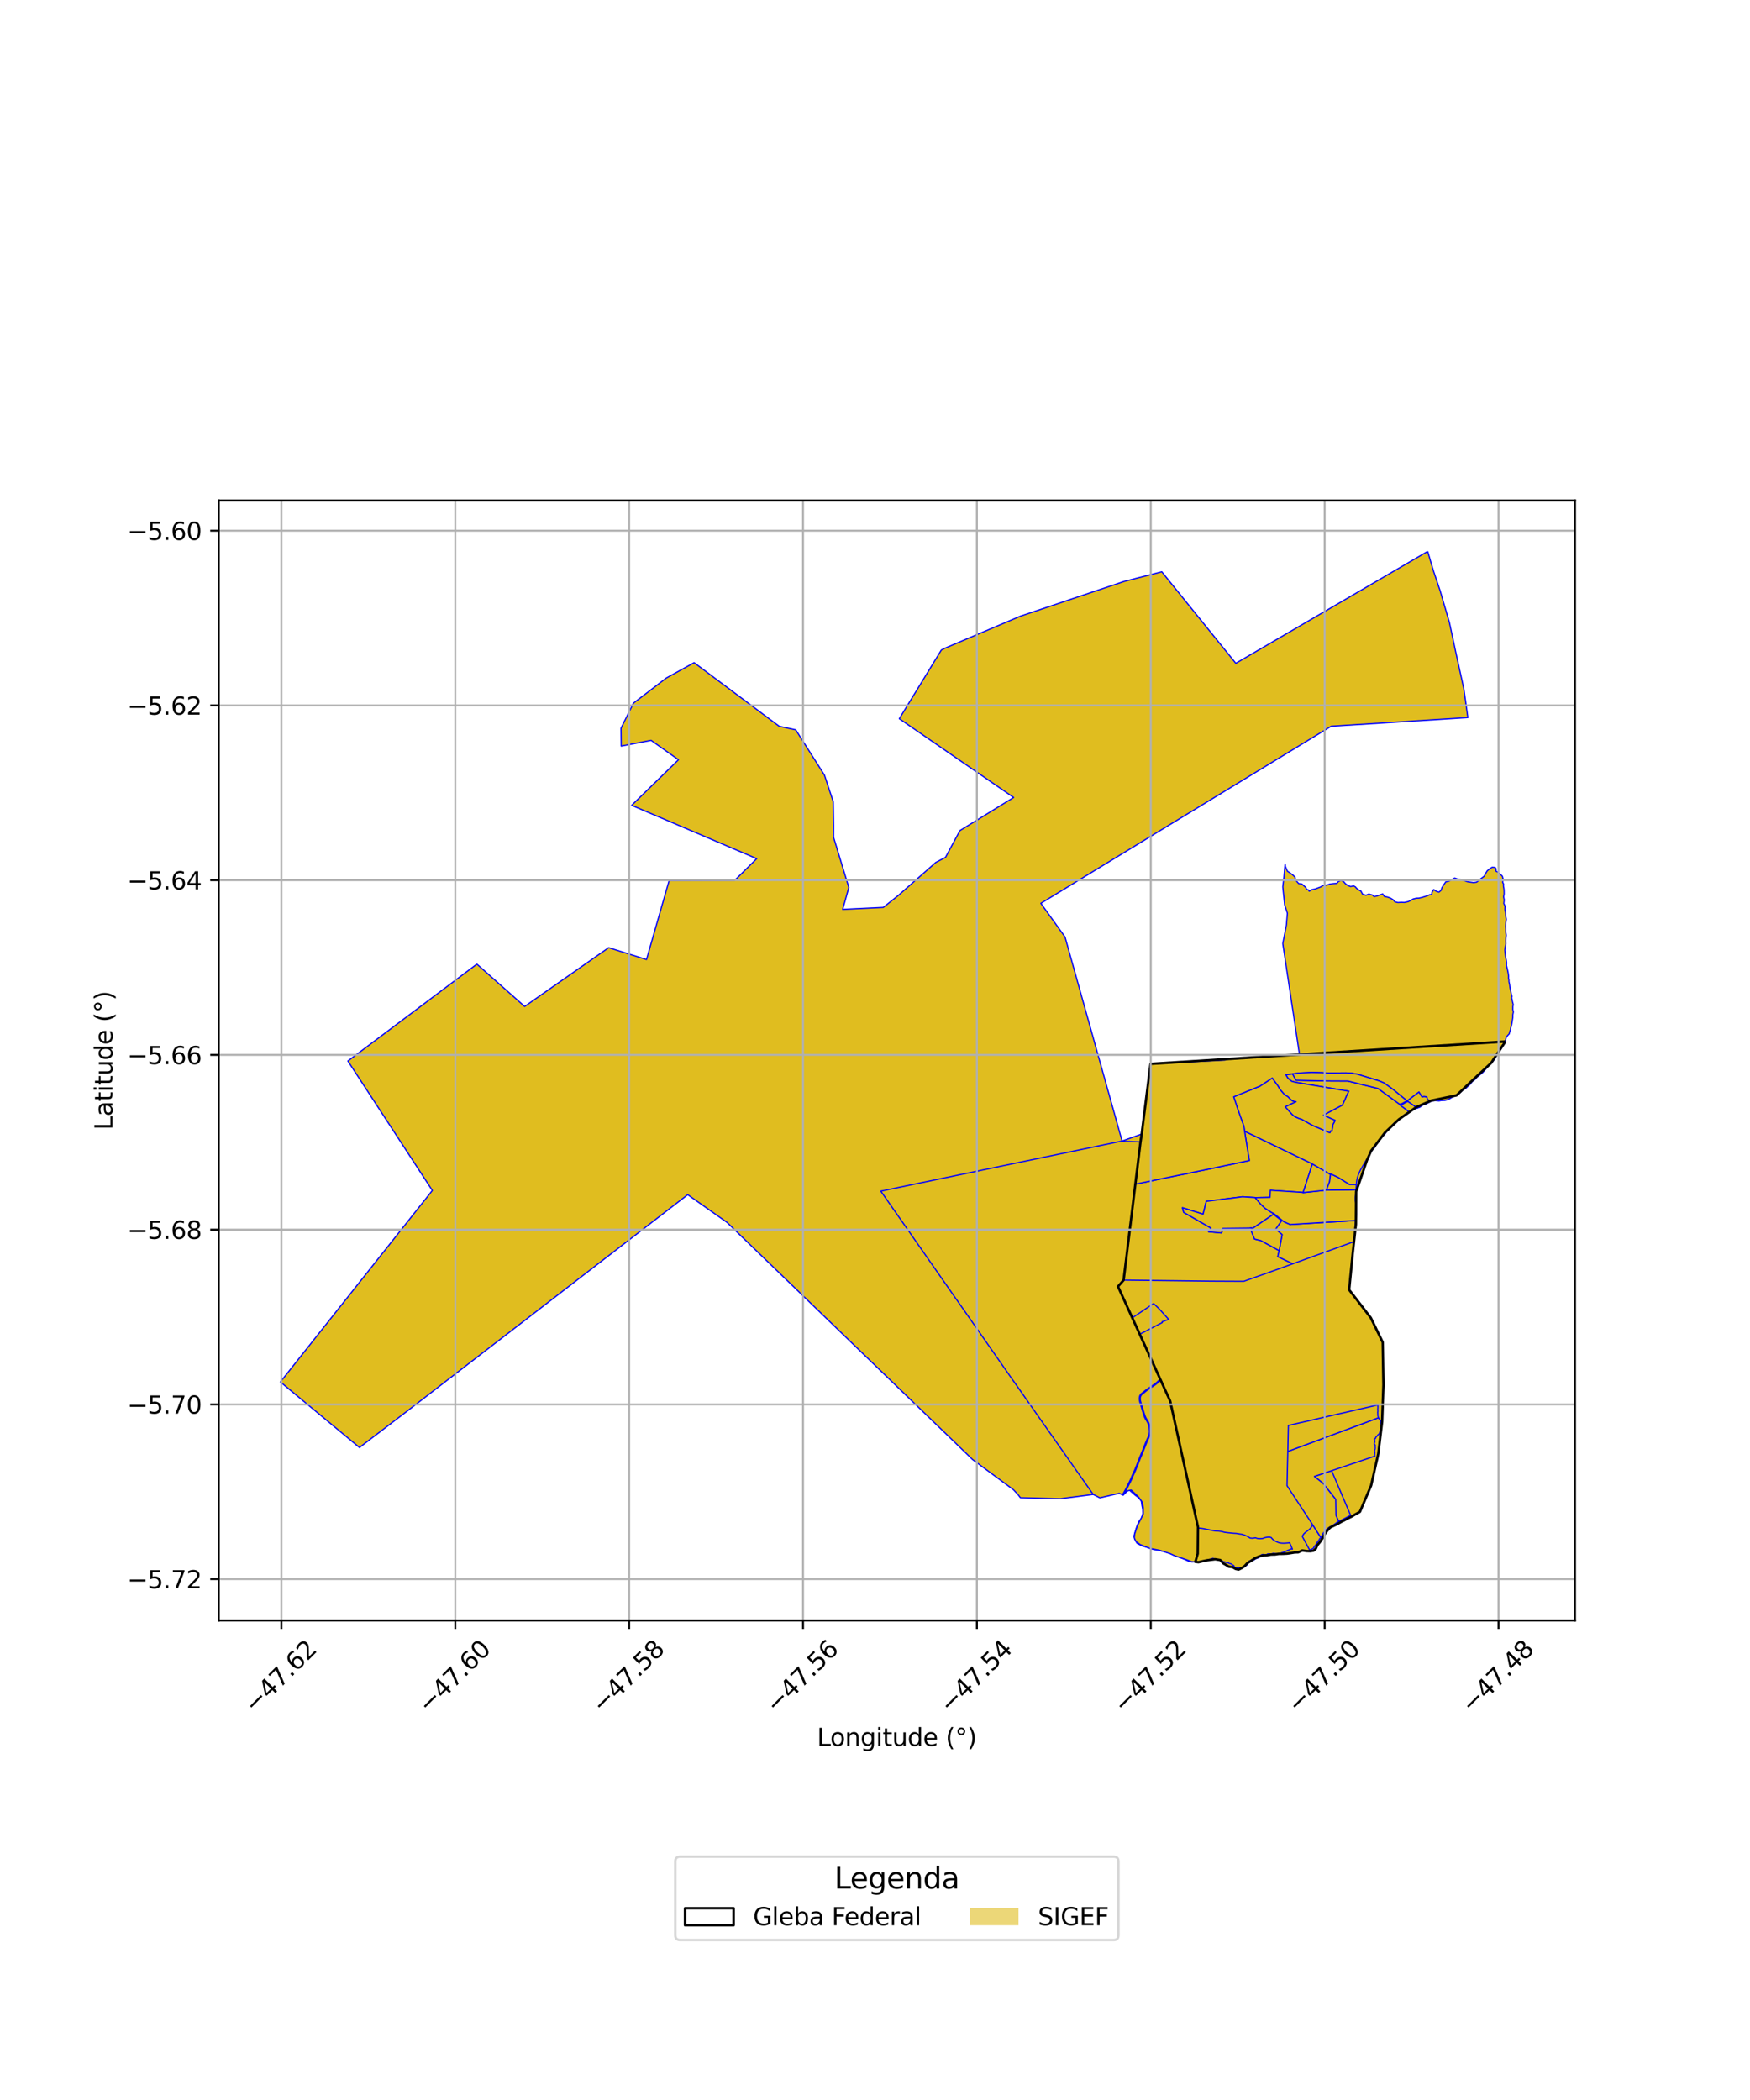 <?xml version="1.0" encoding="utf-8" standalone="no"?>
<!DOCTYPE svg PUBLIC "-//W3C//DTD SVG 1.1//EN"
  "http://www.w3.org/Graphics/SVG/1.1/DTD/svg11.dtd">
<svg xmlns:xlink="http://www.w3.org/1999/xlink" width="720pt" height="864pt" viewBox="0 0 720 864" xmlns="http://www.w3.org/2000/svg" version="1.1">
 <defs>
  <style type="text/css">*{stroke-linejoin: round; stroke-linecap: butt}</style>
 </defs>
 <g id="figure_1">
  <g id="patch_1">
   <path d="M 0 864 
L 720 864 
L 720 0 
L 0 0 
z
" style="fill: #ffffff"/>
  </g>
  <g id="axes_1">
   <g id="patch_2">
    <path d="M 90 666.722 
L 648 666.722 
L 648 205.918 
L 90 205.918 
z
" style="fill: #ffffff"/>
   </g>
   <g id="PatchCollection_1">
    <path d="M 587.388 226.864 
L 589.65 234.548 
L 592.513 243.077 
L 596.354 256.205 
L 599.107 269.086 
L 602.278 283.505 
L 603.916 295.23 
L 547.679 298.794 
L 428.236 371.651 
L 438.189 385.51 
L 461.655 469.444 
L 469.723 466.587 
L 469.237 469.827 
L 462.289 526.667 
L 459.977 529.304 
L 481.43 576.401 
L 492.883 628.293 
L 492.773 639.233 
L 491.796 642.585 
L 490.355 642.642 
L 488.782 642.226 
L 487.351 641.548 
L 486.026 640.973 
L 484.346 640.376 
L 483.027 639.883 
L 481.516 639.163 
L 479.826 638.554 
L 478.142 638.116 
L 476.097 637.68 
L 474.678 637.511 
L 473.181 637.073 
L 471.707 636.462 
L 470.24 636.159 
L 468.846 635.481 
L 467.795 634.925 
L 466.888 633.291 
L 466.531 632.002 
L 466.995 630.351 
L 467.454 628.84 
L 467.99 627.353 
L 468.644 625.879 
L 469.603 624.762 
L 470.197 622.741 
L 470.139 621.006 
L 469.792 619.208 
L 469.561 617.487 
L 468.091 615.927 
L 466.914 615.065 
L 465.665 613.94 
L 464.493 612.953 
L 436.22 616.623 
L 419.831 616.211 
L 418.86 614.936 
L 417.022 612.971 
L 400.147 600.49 
L 299.142 502.949 
L 282.945 491.522 
L 167.184 580.824 
L 148.58 595.01 
L 147.933 595.58 
L 115.364 568.573 
L 177.879 489.792 
L 143.14 436.525 
L 196.197 396.657 
L 215.851 414.087 
L 250.413 389.901 
L 265.989 394.78 
L 275.285 362.336 
L 302.275 362.212 
L 311.337 353.268 
L 259.893 331.337 
L 279.143 312.584 
L 267.88 304.605 
L 255.579 306.955 
L 255.505 299.599 
L 260.607 289.31 
L 274.129 278.964 
L 285.577 272.631 
L 320.565 298.794 
L 327.394 300.278 
L 339.199 318.892 
L 342.844 329.924 
L 342.972 339.767 
L 342.952 344.466 
L 349.226 365.126 
L 346.701 374.146 
L 363.408 373.337 
L 369.653 368.355 
L 385.058 354.791 
L 389.008 352.745 
L 394.937 341.732 
L 417.048 328.098 
L 370.002 295.699 
L 387.289 267.446 
L 388.685 266.72 
L 419.783 253.523 
L 462.539 239.199 
L 477.996 235.258 
L 508.448 272.897 
L 587.388 226.864 
" clip-path="url(#pf07fbb127c)" style="fill: #e0bd1f; stroke: #0000ff; stroke-width: 0.5"/>
    <path d="M 619.359 428.513 
L 613.491 437.354 
L 606.187 444.114 
L 599.254 450.681 
L 588.825 452.824 
L 582.732 455.477 
L 575.505 460.568 
L 569.825 465.958 
L 564.111 473.506 
L 562.407 477.348 
L 557.959 490.262 
L 557.858 503.686 
L 556.519 515.957 
L 555.08 530.663 
L 564.004 542.209 
L 568.89 552.268 
L 569.181 569.741 
L 568.64 584.96 
L 567.067 598.089 
L 564.122 611.173 
L 559.518 621.992 
L 557.413 623.177 
L 556.119 623.951 
L 554.735 624.623 
L 553.394 625.324 
L 551.668 626.206 
L 550.281 627.012 
L 548.777 627.723 
L 547.19 628.504 
L 545.966 629.906 
L 544.949 631.347 
L 544.036 632.971 
L 543.112 634.387 
L 541.993 635.724 
L 541.36 637.169 
L 540.433 638 
L 539.154 638.208 
L 537.562 638.153 
L 535.781 637.908 
L 534.109 638.684 
L 532.729 638.709 
L 530.695 639.046 
L 529.584 639.195 
L 527.858 639.289 
L 526.124 639.309 
L 524.529 639.549 
L 522.907 639.569 
L 521.309 639.898 
L 519.602 639.956 
L 517.971 640.393 
L 516.168 641.173 
L 514.887 642.1 
L 513.242 643.077 
L 512.083 644.328 
L 510.834 645.171 
L 509.577 645.776 
L 508.363 645.492 
L 507.135 644.773 
L 505.5 644.557 
L 504.498 643.89 
L 503.32 643.229 
L 502.07 641.864 
L 499.979 641.518 
L 498.263 641.735 
L 496.519 641.969 
L 494.84 642.331 
L 493.086 642.739 
L 491.796 642.585 
L 492.773 639.233 
L 492.883 628.293 
L 481.43 576.401 
L 459.977 529.304 
L 462.289 526.667 
L 469.237 469.827 
L 469.723 466.587 
L 473.366 437.701 
L 619.359 428.513 
" clip-path="url(#pf07fbb127c)" style="fill: #e0bd1f; stroke: #0000ff; stroke-width: 0.5"/>
    <path d="M 461.655 469.444 
L 461.704 469.513 
L 469.237 469.827 
L 467.116 487.188 
L 462.289 526.667 
L 462.234 526.958 
L 459.977 529.304 
L 469.014 548.885 
L 474.106 559.865 
L 477.395 567.203 
L 476.929 567.739 
L 476.441 568.275 
L 475.818 568.847 
L 475.189 569.353 
L 474.57 569.783 
L 473.905 570.222 
L 473.221 570.662 
L 472.535 571.129 
L 471.971 571.503 
L 471.499 571.844 
L 471.092 572.187 
L 470.707 572.515 
L 470.324 572.811 
L 469.935 573.109 
L 469.54 573.435 
L 469.202 573.81 
L 468.972 574.209 
L 468.824 574.676 
L 468.747 575.204 
L 468.758 575.747 
L 468.796 576.194 
L 468.899 576.643 
L 469.018 577.112 
L 469.174 577.591 
L 469.316 578.026 
L 469.447 578.463 
L 469.594 578.924 
L 469.688 579.281 
L 469.795 579.642 
L 469.892 580.005 
L 470.015 580.431 
L 470.163 580.877 
L 470.322 581.365 
L 470.48 581.878 
L 470.633 582.366 
L 470.81 582.838 
L 471.027 583.337 
L 471.261 583.799 
L 471.51 584.183 
L 471.751 584.569 
L 472 584.996 
L 472.274 585.56 
L 472.493 586.027 
L 472.629 586.476 
L 472.716 586.932 
L 472.779 587.409 
L 472.861 587.956 
L 472.911 588.508 
L 472.938 588.931 
L 472.895 589.418 
L 472.817 589.891 
L 472.675 590.435 
L 472.495 590.94 
L 472.304 591.388 
L 472.03 591.916 
L 471.775 592.516 
L 471.538 593.099 
L 471.287 593.688 
L 471.01 594.392 
L 470.808 594.914 
L 470.647 595.338 
L 470.547 595.585 
L 470.5 595.704 
L 470.289 596.218 
L 470.053 596.801 
L 469.827 597.342 
L 469.554 598.022 
L 469.259 598.738 
L 468.944 599.466 
L 468.633 600.247 
L 468.348 601.012 
L 468.066 601.729 
L 467.816 602.383 
L 467.589 603.003 
L 467.267 603.704 
L 467 604.436 
L 466.694 605.134 
L 466.372 605.843 
L 466.061 606.493 
L 465.77 607.146 
L 465.492 607.835 
L 465.173 608.594 
L 464.822 609.314 
L 464.533 609.916 
L 464.446 610.053 
L 464.2 610.521 
L 463.883 611.173 
L 463.607 611.746 
L 463.061 612.808 
L 462.798 613.297 
L 462.502 613.831 
L 462.192 614.36 
L 461.906 614.816 
L 461.864 614.909 
L 461.778 615.024 
L 460.511 614.397 
L 452.504 616.248 
L 449.776 614.847 
L 426.991 582.451 
L 417.891 569.473 
L 415.458 566.04 
L 404.255 549.986 
L 394.096 535.444 
L 393.233 534.232 
L 387.438 525.93 
L 362.396 490.061 
L 461.655 469.444 
" clip-path="url(#pf07fbb127c)" style="fill: #e0bd1f; stroke: #0000ff; stroke-width: 0.5"/>
    <path d="M 474.623 536.309 
L 476.972 538.55 
L 480.81 542.807 
L 478.146 543.8 
L 478.174 544.152 
L 469.014 548.885 
L 465.908 542.153 
L 474.623 536.309 
" clip-path="url(#pf07fbb127c)" style="fill: #e0bd1f; stroke: #0000ff; stroke-width: 0.5"/>
    <path d="M 477.571 567.608 
L 481.431 576.4 
L 492.883 628.293 
L 492.921 628.678 
L 492.773 639.233 
L 491.796 642.585 
L 490.324 642.55 
L 488.718 641.923 
L 486.164 641.042 
L 483.477 640.158 
L 481.442 639.213 
L 479.205 638.495 
L 477.003 637.804 
L 473.808 637.189 
L 472.195 636.715 
L 469.102 635.48 
L 467.355 634.209 
L 466.68 632.744 
L 466.828 631.198 
L 467.894 627.885 
L 470.385 622.918 
L 470.389 620.324 
L 470.006 618.535 
L 469.966 618.064 
L 468.585 616.104 
L 466.751 614.308 
L 465.397 613.05 
L 464.319 613.27 
L 463.749 613.513 
L 462.102 615.187 
L 462.216 615.07 
L 462.248 615.002 
L 462.522 614.562 
L 462.837 614.026 
L 463.136 613.485 
L 463.404 612.99 
L 463.953 611.921 
L 464.23 611.343 
L 464.545 610.699 
L 464.782 610.249 
L 464.872 610.106 
L 465.169 609.485 
L 465.525 608.757 
L 465.85 607.985 
L 466.126 607.3 
L 466.412 606.658 
L 466.722 606.009 
L 467.047 605.294 
L 467.36 604.581 
L 467.624 603.852 
L 467.946 603.152 
L 468.179 602.52 
L 468.426 601.87 
L 468.708 601.152 
L 468.994 600.388 
L 469.302 599.617 
L 469.615 598.89 
L 469.913 598.17 
L 470.186 597.491 
L 470.41 596.95 
L 470.648 596.367 
L 470.86 595.849 
L 470.905 595.73 
L 471.008 595.483 
L 471.17 595.054 
L 471.369 594.534 
L 471.645 593.836 
L 471.896 593.249 
L 472.131 592.666 
L 472.381 592.084 
L 472.654 591.555 
L 472.856 591.084 
L 473.045 590.549 
L 473.196 589.973 
L 473.28 589.467 
L 473.327 588.935 
L 473.297 588.477 
L 473.245 587.909 
L 473.164 587.353 
L 473.098 586.87 
L 473.006 586.382 
L 472.855 585.886 
L 472.624 585.392 
L 472.341 584.811 
L 472.083 584.367 
L 471.836 583.973 
L 471.597 583.603 
L 471.377 583.171 
L 471.17 582.691 
L 471 582.238 
L 470.849 581.761 
L 470.691 581.246 
L 470.53 580.755 
L 470.385 580.315 
L 470.264 579.9 
L 470.168 579.536 
L 470.061 579.175 
L 469.965 578.814 
L 469.816 578.348 
L 469.686 577.909 
L 469.542 577.469 
L 469.391 577.003 
L 469.276 576.552 
L 469.179 576.133 
L 469.146 575.727 
L 469.136 575.229 
L 469.202 574.764 
L 469.327 574.368 
L 469.516 574.041 
L 469.808 573.719 
L 470.175 573.414 
L 470.559 573.121 
L 470.95 572.818 
L 471.341 572.485 
L 471.737 572.152 
L 472.191 571.825 
L 472.749 571.453 
L 473.434 570.988 
L 474.115 570.55 
L 474.785 570.106 
L 475.42 569.667 
L 476.07 569.144 
L 476.716 568.552 
L 477.214 568.002 
L 477.571 567.608 
" clip-path="url(#pf07fbb127c)" style="fill: #e0bd1f; stroke: #0000ff; stroke-width: 0.5"/>
    <path d="M 540.088 627.382 
L 543.488 632.665 
L 542.971 633.054 
L 542.806 633.324 
L 542.606 633.769 
L 542.486 633.835 
L 542.152 634.294 
L 541.812 634.77 
L 541.612 634.993 
L 541.561 635.308 
L 541.444 635.521 
L 541.194 635.71 
L 541.041 635.94 
L 540.972 636.003 
L 540.837 636.189 
L 540.675 636.399 
L 540.554 636.627 
L 540.473 636.869 
L 540.305 637.028 
L 540.15 637.155 
L 539.868 637.281 
L 539.497 637.449 
L 539.279 637.564 
L 539.03 637.627 
L 538.848 637.644 
L 538.821 637.703 
L 535.779 632.084 
L 535.945 631.8 
L 536.48 631.026 
L 537.164 630.393 
L 537.97 629.803 
L 538.783 629.185 
L 539.467 628.401 
L 539.815 627.774 
L 540.088 627.382 
" clip-path="url(#pf07fbb127c)" style="fill: #e0bd1f; stroke: #0000ff; stroke-width: 0.5"/>
    <path d="M 547.871 605.082 
L 555.673 623.433 
L 550.793 625.992 
L 549.655 623.498 
L 549.55 616.906 
L 544.399 610.353 
L 540.769 607.447 
L 547.871 605.082 
" clip-path="url(#pf07fbb127c)" style="fill: #e0bd1f; stroke: #0000ff; stroke-width: 0.5"/>
    <path d="M 512.051 465.391 
L 539.658 478.718 
L 539.944 478.891 
L 536.131 490.673 
L 535.528 490.555 
L 522.657 489.708 
L 522.521 492.624 
L 516.408 492.744 
L 516.192 492.7 
L 511.173 492.386 
L 496.277 494.278 
L 494.998 499.538 
L 486.504 496.904 
L 487.006 498.794 
L 498.185 505.227 
L 497.246 506.766 
L 502.584 507.278 
L 503.122 505.394 
L 513.896 505.266 
L 514.906 505.134 
L 515.29 505.426 
L 514.588 505.901 
L 516.154 509.768 
L 518.705 510.392 
L 526.289 514.549 
L 525.714 516.992 
L 531.891 519.95 
L 524.362 522.675 
L 516.468 525.473 
L 511.743 527.165 
L 498.304 527.1 
L 462.289 526.667 
L 467.116 487.188 
L 482.097 484.1 
L 497.992 480.845 
L 501.738 480.049 
L 514.004 477.479 
L 512.051 465.391 
" clip-path="url(#pf07fbb127c)" style="fill: #e0bd1f; stroke: #0000ff; stroke-width: 0.5"/>
    <path d="M 511.173 492.386 
L 516.192 492.7 
L 516.408 492.744 
L 518.735 495.469 
L 520.46 497.111 
L 523.152 498.835 
L 524.213 499.367 
L 527.445 502.032 
L 527.97 502.442 
L 528.31 502.641 
L 529.327 503.138 
L 530.839 503.791 
L 557.769 502.146 
L 557.806 502.144 
L 557.782 502.353 
L 557.566 503.851 
L 557.464 505.325 
L 557.443 506.843 
L 557.329 508.333 
L 557.338 509.596 
L 557.168 510.808 
L 531.891 519.95 
L 525.714 516.992 
L 526.289 514.549 
L 527.484 507.945 
L 525.487 506.232 
L 525.165 505.949 
L 524.778 505.786 
L 527.289 502.217 
L 523.923 499.589 
L 515.29 505.426 
L 514.906 505.134 
L 513.896 505.266 
L 503.122 505.394 
L 502.584 507.278 
L 497.246 506.766 
L 498.185 505.227 
L 487.006 498.794 
L 486.504 496.904 
L 494.998 499.538 
L 496.277 494.278 
L 511.173 492.386 
" clip-path="url(#pf07fbb127c)" style="fill: #e0bd1f; stroke: #0000ff; stroke-width: 0.5"/>
    <path d="M 523.923 499.589 
L 527.289 502.217 
L 524.778 505.786 
L 525.165 505.949 
L 525.487 506.232 
L 527.484 507.945 
L 526.289 514.549 
L 518.705 510.392 
L 516.154 509.768 
L 514.588 505.901 
L 515.29 505.426 
L 523.923 499.589 
" clip-path="url(#pf07fbb127c)" style="fill: #e0bd1f; stroke: #0000ff; stroke-width: 0.5"/>
    <path d="M 557.854 489.452 
L 557.809 489.882 
L 557.809 491.276 
L 557.609 492.564 
L 557.615 493.938 
L 557.907 495.287 
L 557.997 496.692 
L 558.059 498.127 
L 558.08 499.601 
L 557.941 500.995 
L 557.806 502.144 
L 557.769 502.146 
L 530.839 503.791 
L 529.327 503.138 
L 528.31 502.641 
L 527.97 502.442 
L 527.445 502.032 
L 524.213 499.367 
L 523.152 498.835 
L 520.46 497.111 
L 518.735 495.469 
L 516.408 492.744 
L 522.521 492.624 
L 522.657 489.708 
L 535.528 490.555 
L 536.131 490.673 
L 545.709 489.643 
L 549.562 489.57 
L 555.285 489.511 
L 557.343 489.464 
L 557.854 489.452 
" clip-path="url(#pf07fbb127c)" style="fill: #e0bd1f; stroke: #0000ff; stroke-width: 0.5"/>
    <path d="M 539.944 478.891 
L 547.422 483.177 
L 547.023 486.213 
L 545.709 489.643 
L 536.131 490.673 
L 539.944 478.891 
" clip-path="url(#pf07fbb127c)" style="fill: #e0bd1f; stroke: #0000ff; stroke-width: 0.5"/>
    <path d="M 547.483 482.97 
L 550.538 484.395 
L 555.283 487.359 
L 557.652 487.364 
L 558.04 487.365 
L 557.958 488.458 
L 557.854 489.452 
L 557.343 489.464 
L 555.285 489.511 
L 549.562 489.57 
L 545.709 489.643 
L 547.023 486.213 
L 547.422 483.177 
L 547.483 482.97 
" clip-path="url(#pf07fbb127c)" style="fill: #e0bd1f; stroke: #0000ff; stroke-width: 0.5"/>
    <path d="M 531.81 441.828 
L 533.228 444.448 
L 546.292 444.734 
L 554.603 444.776 
L 566.979 447.834 
L 575.795 454.292 
L 576.267 454.231 
L 576.976 453.989 
L 578.168 453.288 
L 578.904 452.957 
L 583.797 449.262 
L 585.078 451.293 
L 585.837 451.109 
L 587.042 451.269 
L 587.327 452.408 
L 588.607 452.878 
L 586.586 454.181 
L 585.254 454.7 
L 584.158 455.556 
L 583.113 455.892 
L 583.021 455.804 
L 579.238 453.193 
L 579.004 453.267 
L 578.315 453.577 
L 577.11 454.287 
L 576.364 454.541 
L 576.019 454.629 
L 579.599 457.288 
L 579.789 457.43 
L 579.355 457.625 
L 578.229 458.481 
L 576.953 459.313 
L 575.878 460.331 
L 574.732 461.265 
L 573.545 462.13 
L 572.67 463.365 
L 571.523 464.211 
L 570.55 465.35 
L 569.784 466.618 
L 568.729 467.556 
L 567.759 468.552 
L 566.856 469.666 
L 566.072 470.868 
L 565.793 471.845 
L 564.695 472.917 
L 563.911 474.153 
L 563.239 475.453 
L 562.622 476.665 
L 561.85 477.729 
L 561.177 478.908 
L 560.417 480.199 
L 559.69 481.467 
L 559.051 482.849 
L 558.6 484.103 
L 558.243 485.535 
L 558.073 486.923 
L 558.04 487.365 
L 557.652 487.364 
L 555.283 487.359 
L 550.538 484.395 
L 547.483 482.97 
L 547.422 483.177 
L 539.944 478.891 
L 539.658 478.718 
L 512.051 465.391 
L 511.799 463.484 
L 510.092 458.726 
L 509.41 456.78 
L 507.574 451.258 
L 518.385 446.847 
L 523.454 443.534 
L 525.828 446.758 
L 526.687 448.24 
L 528.518 450.344 
L 529.944 451.216 
L 530.726 452.043 
L 531.627 452.835 
L 532.573 453.186 
L 533.245 453.275 
L 528.801 455.361 
L 531.569 458.437 
L 532.308 459.122 
L 532.888 459.482 
L 534.305 460.105 
L 535.594 460.533 
L 539.973 462.989 
L 547.125 466.035 
L 547.521 465.22 
L 548.004 465.319 
L 548.396 462.668 
L 549.307 460.983 
L 544.508 458.817 
L 546.301 457.822 
L 552.271 454.66 
L 553.374 452.314 
L 554.005 450.806 
L 554.877 448.954 
L 533.077 445.286 
L 531.516 444.9 
L 530.569 444.202 
L 529.863 443.571 
L 529.363 442.744 
L 528.984 442.142 
L 531.81 441.828 
" clip-path="url(#pf07fbb127c)" style="fill: #e0bd1f; stroke: #0000ff; stroke-width: 0.5"/>
    <path d="M 619.359 428.513 
L 618.821 429.523 
L 617.97 430.719 
L 617.582 431.454 
L 617.006 432.187 
L 616.138 433.502 
L 615.37 434.778 
L 614.661 436.093 
L 614.047 436.819 
L 613.53 437.26 
L 612.519 438.341 
L 611.543 439.496 
L 610.596 440.63 
L 609.969 441.332 
L 608.85 442.238 
L 607.745 443.103 
L 606.876 444.09 
L 605.723 444.986 
L 604.965 445.979 
L 603.929 446.927 
L 603.06 447.794 
L 601.985 448.395 
L 600.842 449.414 
L 599.743 450.215 
L 598.467 450.844 
L 597.2 451.586 
L 595.875 452.394 
L 594.475 452.725 
L 592.969 452.783 
L 591.999 452.949 
L 590.622 452.819 
L 589.2 452.89 
L 587.821 453.624 
L 586.586 454.181 
L 588.607 452.878 
L 587.327 452.408 
L 587.042 451.269 
L 585.837 451.109 
L 585.078 451.293 
L 583.797 449.262 
L 578.904 452.957 
L 573.162 448.241 
L 569.442 445.563 
L 567.37 444.686 
L 558.462 441.966 
L 556.003 441.539 
L 553.748 441.435 
L 546.442 441.505 
L 543.794 441.342 
L 539.727 441.235 
L 534.794 441.477 
L 531.81 441.828 
L 528.984 442.142 
L 529.363 442.744 
L 529.863 443.571 
L 530.569 444.202 
L 531.516 444.9 
L 533.077 445.286 
L 554.877 448.954 
L 554.005 450.806 
L 553.374 452.314 
L 552.271 454.66 
L 546.301 457.822 
L 544.508 458.817 
L 549.307 460.983 
L 548.396 462.668 
L 548.004 465.319 
L 547.521 465.22 
L 547.125 466.035 
L 539.973 462.989 
L 535.594 460.533 
L 534.305 460.105 
L 532.888 459.482 
L 532.308 459.122 
L 531.569 458.437 
L 528.801 455.361 
L 533.245 453.275 
L 532.573 453.186 
L 531.627 452.835 
L 530.726 452.043 
L 529.944 451.216 
L 528.518 450.344 
L 526.687 448.24 
L 525.828 446.758 
L 523.454 443.534 
L 518.385 446.847 
L 507.574 451.258 
L 509.41 456.78 
L 510.092 458.726 
L 511.799 463.484 
L 512.051 465.391 
L 514.004 477.479 
L 501.738 480.049 
L 497.992 480.845 
L 482.097 484.1 
L 467.116 487.188 
L 469.237 469.827 
L 473.366 437.701 
L 503.994 436.161 
L 503.975 435.915 
L 512.977 435.264 
L 524.457 434.447 
L 528.915 434.155 
L 534.628 433.765 
L 538.274 433.551 
L 563.127 431.98 
L 563.531 432.009 
L 619.359 428.513 
" clip-path="url(#pf07fbb127c)" style="fill: #e0bd1f; stroke: #0000ff; stroke-width: 0.5"/>
    <path d="M 492.921 628.678 
L 493.113 628.725 
L 494.092 628.77 
L 495.297 628.95 
L 496.555 629.209 
L 497.762 629.445 
L 498.892 629.677 
L 500.201 629.88 
L 501.327 629.92 
L 502.508 630.079 
L 503.806 630.42 
L 505.137 630.595 
L 506.235 630.696 
L 507.45 630.818 
L 508.711 630.89 
L 509.901 631.104 
L 510.936 631.224 
L 512.158 631.639 
L 513.276 632.146 
L 514.352 632.802 
L 515.376 632.887 
L 516.484 632.696 
L 516.89 632.817 
L 517.439 632.986 
L 518.454 633.055 
L 519.463 632.981 
L 520.362 632.637 
L 521.328 632.461 
L 522.282 632.403 
L 523 632.587 
L 523.559 633.247 
L 524.203 633.793 
L 524.943 634.195 
L 525.614 634.486 
L 526.282 634.732 
L 527.044 634.885 
L 527.82 634.922 
L 528.628 634.914 
L 529.561 634.847 
L 530.379 634.782 
L 530.605 634.726 
L 531.738 637.357 
L 531.259 637.262 
L 531.198 637.275 
L 531.019 637.339 
L 530.854 637.423 
L 530.749 637.479 
L 530.378 637.657 
L 530.022 637.798 
L 529.662 637.89 
L 529.467 638.057 
L 529.211 638.132 
L 529.065 638.157 
L 528.902 638.31 
L 528.714 638.371 
L 528.447 638.443 
L 528.14 638.556 
L 527.925 638.714 
L 527.656 638.729 
L 527.322 638.838 
L 526.974 638.995 
L 526.578 639.06 
L 526.192 639.148 
L 525.185 639.306 
L 525.079 639.212 
L 524.901 639.217 
L 524.678 639.242 
L 524.435 639.143 
L 523.995 639.066 
L 523.755 639.14 
L 522.845 639.355 
L 522.368 639.333 
L 522.029 639.25 
L 521.886 639.301 
L 521.512 639.322 
L 521.362 639.532 
L 521.248 639.525 
L 520.968 639.611 
L 520.755 639.64 
L 520.578 639.677 
L 520.182 639.678 
L 519.728 639.549 
L 519.272 639.574 
L 518.906 639.76 
L 518.245 640.616 
L 517.673 640.966 
L 516.856 641.223 
L 516.306 641.525 
L 516.051 641.7 
L 515.964 641.764 
L 515.785 641.857 
L 515.625 641.907 
L 515.439 641.955 
L 515.251 641.6 
L 515.133 641.624 
L 514.968 641.689 
L 514.87 641.829 
L 514.677 641.989 
L 514.496 642.083 
L 514.341 642.157 
L 514.248 642.202 
L 514.139 642.208 
L 513.98 642.281 
L 513.87 642.363 
L 513.766 642.496 
L 513.654 642.586 
L 513.581 642.861 
L 513.325 643.427 
L 513.198 643.658 
L 513.01 643.904 
L 512.782 644.079 
L 512.73 644.121 
L 510.371 645.155 
L 510.257 645.061 
L 510.113 645.067 
L 508.542 645.019 
L 508.126 644.995 
L 508.021 644.795 
L 507.912 644.732 
L 507.784 644.534 
L 507.594 644.103 
L 507.395 644.051 
L 507.06 643.847 
L 506.853 643.645 
L 506.77 643.567 
L 506.568 643.494 
L 506.36 643.382 
L 506.146 643.315 
L 505.955 643.282 
L 505.729 643.25 
L 505.599 643.182 
L 505.444 643.033 
L 505.214 642.955 
L 504.997 642.955 
L 504.759 642.904 
L 504.583 642.771 
L 504.384 642.792 
L 504.17 642.717 
L 503.967 642.658 
L 503.776 642.585 
L 503.587 642.61 
L 503.369 642.572 
L 503.162 642.451 
L 503.011 642.359 
L 502.871 642.203 
L 502.639 642.08 
L 499.664 641.318 
L 499.605 641.328 
L 499.536 641.286 
L 498.943 641.156 
L 498.782 641.227 
L 498.592 641.33 
L 498.007 641.538 
L 497.906 641.531 
L 497.829 641.528 
L 497.084 641.724 
L 496.846 641.865 
L 496.687 641.872 
L 496.433 641.913 
L 496.248 641.979 
L 496.111 642.009 
L 495.952 642.074 
L 495.826 642.168 
L 495.482 642.123 
L 494.483 642.26 
L 494.093 642.398 
L 493.77 642.587 
L 493.126 642.714 
L 492.859 642.736 
L 492.028 642.823 
L 491.796 642.585 
L 492.773 639.233 
L 492.921 628.678 
" clip-path="url(#pf07fbb127c)" style="fill: #e0bd1f; stroke: #0000ff; stroke-width: 0.5"/>
    <path d="M 567.153 583.301 
L 567.946 584.511 
L 568.012 584.766 
L 567.84 585.054 
L 568.229 585.771 
L 568.186 586.257 
L 568.271 586.725 
L 568.251 587.226 
L 568.15 587.516 
L 567.88 588.294 
L 567.838 588.591 
L 567.802 588.789 
L 567.795 588.996 
L 567.702 589.182 
L 567.644 589.34 
L 567.472 589.845 
L 567.03 590.302 
L 566.804 590.44 
L 566.695 590.701 
L 566.44 590.932 
L 566.091 591.284 
L 565.926 591.781 
L 565.465 592.019 
L 565.428 592.173 
L 565.557 592.408 
L 565.58 592.545 
L 565.533 592.796 
L 565.656 593.094 
L 565.567 593.39 
L 565.478 593.695 
L 565.42 593.898 
L 565.449 594.263 
L 565.745 594.473 
L 565.826 594.724 
L 565.777 595.059 
L 565.773 595.192 
L 565.822 595.717 
L 565.782 596.094 
L 565.757 596.259 
L 565.675 596.402 
L 565.575 596.54 
L 565.561 596.717 
L 565.524 596.903 
L 565.623 597.373 
L 565.668 597.648 
L 565.567 597.897 
L 565.608 598.152 
L 565.571 598.398 
L 565.526 598.636 
L 565.548 598.909 
L 565.597 599.036 
L 565.661 599.084 
L 547.871 605.082 
L 540.769 607.447 
L 544.399 610.353 
L 549.55 616.906 
L 549.655 623.498 
L 550.793 625.992 
L 550.643 626.012 
L 550.38 626.213 
L 549.955 626.402 
L 549.627 626.713 
L 548.702 627.353 
L 546.452 628.638 
L 546.054 629.042 
L 545.693 629.328 
L 545.565 629.35 
L 545.198 629.728 
L 544.839 630.221 
L 544.463 630.734 
L 544.17 631.231 
L 543.905 631.736 
L 543.69 632.211 
L 543.488 632.665 
L 540.088 627.382 
L 539.881 627.05 
L 529.52 611.254 
L 529.851 597.157 
L 567.153 583.301 
" clip-path="url(#pf07fbb127c)" style="fill: #e0bd1f; stroke: #0000ff; stroke-width: 0.5"/>
    <path d="M 567.086 578.003 
L 566.886 578.418 
L 566.905 578.841 
L 566.903 579.053 
L 566.895 579.252 
L 566.892 579.455 
L 566.85 579.654 
L 566.851 580.054 
L 566.871 580.257 
L 566.9 580.636 
L 566.821 581.015 
L 566.841 581.212 
L 566.839 581.409 
L 566.87 581.607 
L 566.861 581.804 
L 566.852 581.997 
L 566.863 582.205 
L 566.886 582.43 
L 566.905 582.637 
L 567.051 583.117 
L 567.153 583.301 
L 529.851 597.157 
L 530.082 586.458 
L 567.086 578.003 
" clip-path="url(#pf07fbb127c)" style="fill: #e0bd1f; stroke: #0000ff; stroke-width: 0.5"/>
    <path d="M 528.718 355.37 
L 528.898 356.626 
L 529.078 356.999 
L 529.655 358.423 
L 530.849 359.231 
L 531.897 359.99 
L 532.841 360.908 
L 532.996 361.889 
L 533.288 362.376 
L 534.336 363.547 
L 535.607 363.682 
L 536.297 364.318 
L 537.245 365.124 
L 537.577 365.92 
L 538.338 366.154 
L 538.66 366.652 
L 539.797 365.999 
L 541.045 365.781 
L 542.031 365.405 
L 543.359 364.913 
L 544.4 364.268 
L 545.912 364.178 
L 547.092 363.741 
L 548.513 363.551 
L 550.019 363.436 
L 550.64 362.721 
L 551.726 362.227 
L 552.797 362.729 
L 553.631 363.666 
L 554.585 364.349 
L 555.706 364.764 
L 556.936 364.49 
L 557.729 364.96 
L 557.982 365.339 
L 558.727 365.972 
L 559.905 366.607 
L 560.61 367.905 
L 562.002 368.324 
L 563.181 367.833 
L 564.698 368.256 
L 565.326 368.868 
L 566.489 368.632 
L 567.543 368.25 
L 568.889 367.786 
L 569.575 368.83 
L 570.934 369.1 
L 572.107 369.529 
L 573.151 370.162 
L 573.925 371.036 
L 575.153 371.334 
L 576.497 371.246 
L 577.787 371.302 
L 579.349 370.956 
L 580.293 370.519 
L 581.405 369.869 
L 582.674 369.552 
L 583.756 369.514 
L 584.968 369.247 
L 585.888 368.972 
L 587.029 368.61 
L 588.176 368.114 
L 589.033 368.048 
L 589.121 367.13 
L 589.868 365.999 
L 590.898 366.693 
L 592.018 367.059 
L 592.905 366.309 
L 593.23 365.254 
L 593.973 364.065 
L 594.813 362.84 
L 596.157 362.538 
L 597.263 362.005 
L 598.488 361.234 
L 599.806 361.735 
L 601.095 361.935 
L 602.398 362.318 
L 603.719 362.776 
L 604.712 362.92 
L 606.313 363.132 
L 607.5 362.955 
L 608.532 362.228 
L 609.435 361.385 
L 610.674 360.484 
L 611.263 359.305 
L 611.859 358.314 
L 612.845 357.497 
L 613.957 356.793 
L 615.179 356.931 
L 615.561 357.594 
L 615.427 358.39 
L 616.456 358.907 
L 617.397 359.787 
L 617.847 360.237 
L 618.114 360.52 
L 618.426 361.697 
L 618.224 362.993 
L 618.586 363.682 
L 618.55 364.605 
L 618.748 365.589 
L 618.811 366.443 
L 618.824 367.809 
L 618.62 368.995 
L 618.881 370.209 
L 618.71 371.727 
L 619.241 372.819 
L 619.165 374.162 
L 619.416 375.481 
L 619.485 376.839 
L 619.726 378.203 
L 619.547 379.54 
L 619.453 381.072 
L 619.526 382.279 
L 619.528 383.561 
L 619.701 384.797 
L 619.572 385.9 
L 619.534 387.049 
L 619.566 388.363 
L 619.269 389.832 
L 619.13 390.882 
L 619.268 392.2 
L 619.431 393.679 
L 619.697 394.911 
L 619.853 396.046 
L 619.822 397.278 
L 620.139 398.635 
L 620.455 400.11 
L 620.662 401.522 
L 620.641 402.458 
L 620.817 403.197 
L 620.819 403.934 
L 621.066 404.879 
L 621.26 406.41 
L 621.557 407.792 
L 621.736 408.8 
L 622.048 409.948 
L 621.913 410.539 
L 622.074 411.11 
L 622.293 412.25 
L 622.56 413.169 
L 622.523 413.666 
L 622.432 414.055 
L 622.412 415.323 
L 622.636 416.357 
L 622.399 417.568 
L 622.41 418.608 
L 622.265 419.437 
L 622.141 420.328 
L 621.959 421.355 
L 621.822 422.06 
L 621.516 422.992 
L 621.443 423.718 
L 621.161 424.365 
L 620.945 425.341 
L 620.407 425.89 
L 619.757 426.691 
L 619.379 428.094 
L 619.359 428.513 
L 563.531 432.009 
L 563.127 431.98 
L 538.274 433.551 
L 534.628 433.765 
L 527.777 388.207 
L 529.263 380.606 
L 529.671 375.724 
L 528.541 372.266 
L 527.785 364.886 
L 528.247 360.901 
L 528.718 355.37 
" clip-path="url(#pf07fbb127c)" style="fill: #e0bd1f; stroke: #0000ff; stroke-width: 0.5"/>
    <path d="M 539.727 441.235 
L 543.794 441.342 
L 546.442 441.505 
L 553.748 441.435 
L 556.003 441.539 
L 558.462 441.966 
L 567.37 444.686 
L 569.442 445.563 
L 573.162 448.241 
L 578.904 452.957 
L 578.168 453.288 
L 576.976 453.989 
L 576.267 454.231 
L 575.795 454.292 
L 566.979 447.834 
L 554.603 444.776 
L 546.292 444.734 
L 533.228 444.448 
L 531.81 441.828 
L 534.794 441.477 
L 539.727 441.235 
" clip-path="url(#pf07fbb127c)" style="fill: #e0bd1f; stroke: #0000ff; stroke-width: 0.5"/>
    <path d="M 579.238 453.193 
L 583.021 455.804 
L 583.113 455.892 
L 581.79 456.346 
L 580.71 457.017 
L 579.789 457.43 
L 579.599 457.288 
L 576.019 454.629 
L 576.364 454.541 
L 577.11 454.287 
L 578.315 453.577 
L 579.004 453.267 
L 579.238 453.193 
" clip-path="url(#pf07fbb127c)" style="fill: #e0bd1f; stroke: #0000ff; stroke-width: 0.5"/>
   </g>
   <g id="PatchCollection_2">
    <path d="M 619.359 428.513 
L 613.491 437.354 
L 606.187 444.114 
L 599.254 450.681 
L 588.825 452.824 
L 582.732 455.477 
L 575.505 460.568 
L 569.825 465.958 
L 564.111 473.506 
L 562.407 477.348 
L 557.959 490.262 
L 557.858 503.686 
L 556.519 515.957 
L 555.08 530.663 
L 564.004 542.209 
L 568.89 552.268 
L 569.181 569.741 
L 568.64 584.96 
L 567.067 598.089 
L 564.122 611.173 
L 559.518 621.992 
L 557.413 623.177 
L 556.119 623.951 
L 554.735 624.623 
L 553.394 625.324 
L 551.668 626.206 
L 550.281 627.012 
L 548.777 627.723 
L 547.19 628.504 
L 545.966 629.906 
L 544.949 631.347 
L 544.036 632.971 
L 543.112 634.387 
L 541.993 635.724 
L 541.36 637.169 
L 540.433 638 
L 539.154 638.208 
L 537.562 638.153 
L 535.781 637.908 
L 534.109 638.684 
L 532.729 638.709 
L 530.695 639.046 
L 529.584 639.195 
L 527.858 639.289 
L 526.124 639.309 
L 524.529 639.549 
L 522.907 639.569 
L 521.309 639.898 
L 519.602 639.956 
L 517.971 640.393 
L 516.168 641.173 
L 514.887 642.1 
L 513.242 643.077 
L 512.083 644.328 
L 510.834 645.171 
L 509.577 645.776 
L 508.363 645.492 
L 507.135 644.773 
L 505.5 644.557 
L 504.498 643.89 
L 503.32 643.229 
L 502.07 641.864 
L 499.979 641.518 
L 498.263 641.735 
L 496.519 641.969 
L 494.84 642.331 
L 493.086 642.739 
L 491.796 642.585 
L 492.773 639.233 
L 492.883 628.293 
L 481.43 576.401 
L 459.977 529.304 
L 462.289 526.667 
L 469.237 469.827 
L 469.723 466.587 
L 473.366 437.701 
L 619.359 428.513 
" clip-path="url(#pf07fbb127c)" style="fill: none; stroke: #000000"/>
   </g>
   <g id="matplotlib.axis_1">
    <g id="xtick_1">
     <g id="line2d_1">
      <path d="M 115.779 666.722 
L 115.779 205.918 
" clip-path="url(#pf07fbb127c)" style="fill: none; stroke: #b0b0b0; stroke-width: 0.8; stroke-linecap: square"/>
     </g>
     <g id="line2d_2">
      <defs>
       <path id="mb4c355ee29" d="M 0 0 
L 0 3.5 
" style="stroke: #000000; stroke-width: 0.8"/>
      </defs>
      <g>
       <use xlink:href="#mb4c355ee29" x="115.779" y="666.722" style="stroke: #000000; stroke-width: 0.8"/>
      </g>
     </g>
     <g id="text_1">
      <!-- −47.62 -->
      <g transform="translate(104.646 705.263) rotate(-45) scale(0.1 -0.1)">
       <defs>
        <path id="DejaVuSans-2212" d="M 678 2272 
L 4684 2272 
L 4684 1741 
L 678 1741 
L 678 2272 
z
" transform="scale(0.016)"/>
        <path id="DejaVuSans-34" d="M 2419 4116 
L 825 1625 
L 2419 1625 
L 2419 4116 
z
M 2253 4666 
L 3047 4666 
L 3047 1625 
L 3713 1625 
L 3713 1100 
L 3047 1100 
L 3047 0 
L 2419 0 
L 2419 1100 
L 313 1100 
L 313 1709 
L 2253 4666 
z
" transform="scale(0.016)"/>
        <path id="DejaVuSans-37" d="M 525 4666 
L 3525 4666 
L 3525 4397 
L 1831 0 
L 1172 0 
L 2766 4134 
L 525 4134 
L 525 4666 
z
" transform="scale(0.016)"/>
        <path id="DejaVuSans-2e" d="M 684 794 
L 1344 794 
L 1344 0 
L 684 0 
L 684 794 
z
" transform="scale(0.016)"/>
        <path id="DejaVuSans-36" d="M 2113 2584 
Q 1688 2584 1439 2293 
Q 1191 2003 1191 1497 
Q 1191 994 1439 701 
Q 1688 409 2113 409 
Q 2538 409 2786 701 
Q 3034 994 3034 1497 
Q 3034 2003 2786 2293 
Q 2538 2584 2113 2584 
z
M 3366 4563 
L 3366 3988 
Q 3128 4100 2886 4159 
Q 2644 4219 2406 4219 
Q 1781 4219 1451 3797 
Q 1122 3375 1075 2522 
Q 1259 2794 1537 2939 
Q 1816 3084 2150 3084 
Q 2853 3084 3261 2657 
Q 3669 2231 3669 1497 
Q 3669 778 3244 343 
Q 2819 -91 2113 -91 
Q 1303 -91 875 529 
Q 447 1150 447 2328 
Q 447 3434 972 4092 
Q 1497 4750 2381 4750 
Q 2619 4750 2861 4703 
Q 3103 4656 3366 4563 
z
" transform="scale(0.016)"/>
        <path id="DejaVuSans-32" d="M 1228 531 
L 3431 531 
L 3431 0 
L 469 0 
L 469 531 
Q 828 903 1448 1529 
Q 2069 2156 2228 2338 
Q 2531 2678 2651 2914 
Q 2772 3150 2772 3378 
Q 2772 3750 2511 3984 
Q 2250 4219 1831 4219 
Q 1534 4219 1204 4116 
Q 875 4013 500 3803 
L 500 4441 
Q 881 4594 1212 4672 
Q 1544 4750 1819 4750 
Q 2544 4750 2975 4387 
Q 3406 4025 3406 3419 
Q 3406 3131 3298 2873 
Q 3191 2616 2906 2266 
Q 2828 2175 2409 1742 
Q 1991 1309 1228 531 
z
" transform="scale(0.016)"/>
       </defs>
       <use xlink:href="#DejaVuSans-2212"/>
       <use xlink:href="#DejaVuSans-34" transform="translate(83.789 0)"/>
       <use xlink:href="#DejaVuSans-37" transform="translate(147.412 0)"/>
       <use xlink:href="#DejaVuSans-2e" transform="translate(211.035 0)"/>
       <use xlink:href="#DejaVuSans-36" transform="translate(242.822 0)"/>
       <use xlink:href="#DejaVuSans-32" transform="translate(306.445 0)"/>
      </g>
     </g>
    </g>
    <g id="xtick_2">
     <g id="line2d_3">
      <path d="M 187.316 666.722 
L 187.316 205.918 
" clip-path="url(#pf07fbb127c)" style="fill: none; stroke: #b0b0b0; stroke-width: 0.8; stroke-linecap: square"/>
     </g>
     <g id="line2d_4">
      <g>
       <use xlink:href="#mb4c355ee29" x="187.316" y="666.722" style="stroke: #000000; stroke-width: 0.8"/>
      </g>
     </g>
     <g id="text_2">
      <!-- −47.60 -->
      <g transform="translate(176.183 705.263) rotate(-45) scale(0.1 -0.1)">
       <defs>
        <path id="DejaVuSans-30" d="M 2034 4250 
Q 1547 4250 1301 3770 
Q 1056 3291 1056 2328 
Q 1056 1369 1301 889 
Q 1547 409 2034 409 
Q 2525 409 2770 889 
Q 3016 1369 3016 2328 
Q 3016 3291 2770 3770 
Q 2525 4250 2034 4250 
z
M 2034 4750 
Q 2819 4750 3233 4129 
Q 3647 3509 3647 2328 
Q 3647 1150 3233 529 
Q 2819 -91 2034 -91 
Q 1250 -91 836 529 
Q 422 1150 422 2328 
Q 422 3509 836 4129 
Q 1250 4750 2034 4750 
z
" transform="scale(0.016)"/>
       </defs>
       <use xlink:href="#DejaVuSans-2212"/>
       <use xlink:href="#DejaVuSans-34" transform="translate(83.789 0)"/>
       <use xlink:href="#DejaVuSans-37" transform="translate(147.412 0)"/>
       <use xlink:href="#DejaVuSans-2e" transform="translate(211.035 0)"/>
       <use xlink:href="#DejaVuSans-36" transform="translate(242.822 0)"/>
       <use xlink:href="#DejaVuSans-30" transform="translate(306.445 0)"/>
      </g>
     </g>
    </g>
    <g id="xtick_3">
     <g id="line2d_5">
      <path d="M 258.854 666.722 
L 258.854 205.918 
" clip-path="url(#pf07fbb127c)" style="fill: none; stroke: #b0b0b0; stroke-width: 0.8; stroke-linecap: square"/>
     </g>
     <g id="line2d_6">
      <g>
       <use xlink:href="#mb4c355ee29" x="258.854" y="666.722" style="stroke: #000000; stroke-width: 0.8"/>
      </g>
     </g>
     <g id="text_3">
      <!-- −47.58 -->
      <g transform="translate(247.721 705.263) rotate(-45) scale(0.1 -0.1)">
       <defs>
        <path id="DejaVuSans-35" d="M 691 4666 
L 3169 4666 
L 3169 4134 
L 1269 4134 
L 1269 2991 
Q 1406 3038 1543 3061 
Q 1681 3084 1819 3084 
Q 2600 3084 3056 2656 
Q 3513 2228 3513 1497 
Q 3513 744 3044 326 
Q 2575 -91 1722 -91 
Q 1428 -91 1123 -41 
Q 819 9 494 109 
L 494 744 
Q 775 591 1075 516 
Q 1375 441 1709 441 
Q 2250 441 2565 725 
Q 2881 1009 2881 1497 
Q 2881 1984 2565 2268 
Q 2250 2553 1709 2553 
Q 1456 2553 1204 2497 
Q 953 2441 691 2322 
L 691 4666 
z
" transform="scale(0.016)"/>
        <path id="DejaVuSans-38" d="M 2034 2216 
Q 1584 2216 1326 1975 
Q 1069 1734 1069 1313 
Q 1069 891 1326 650 
Q 1584 409 2034 409 
Q 2484 409 2743 651 
Q 3003 894 3003 1313 
Q 3003 1734 2745 1975 
Q 2488 2216 2034 2216 
z
M 1403 2484 
Q 997 2584 770 2862 
Q 544 3141 544 3541 
Q 544 4100 942 4425 
Q 1341 4750 2034 4750 
Q 2731 4750 3128 4425 
Q 3525 4100 3525 3541 
Q 3525 3141 3298 2862 
Q 3072 2584 2669 2484 
Q 3125 2378 3379 2068 
Q 3634 1759 3634 1313 
Q 3634 634 3220 271 
Q 2806 -91 2034 -91 
Q 1263 -91 848 271 
Q 434 634 434 1313 
Q 434 1759 690 2068 
Q 947 2378 1403 2484 
z
M 1172 3481 
Q 1172 3119 1398 2916 
Q 1625 2713 2034 2713 
Q 2441 2713 2670 2916 
Q 2900 3119 2900 3481 
Q 2900 3844 2670 4047 
Q 2441 4250 2034 4250 
Q 1625 4250 1398 4047 
Q 1172 3844 1172 3481 
z
" transform="scale(0.016)"/>
       </defs>
       <use xlink:href="#DejaVuSans-2212"/>
       <use xlink:href="#DejaVuSans-34" transform="translate(83.789 0)"/>
       <use xlink:href="#DejaVuSans-37" transform="translate(147.412 0)"/>
       <use xlink:href="#DejaVuSans-2e" transform="translate(211.035 0)"/>
       <use xlink:href="#DejaVuSans-35" transform="translate(242.822 0)"/>
       <use xlink:href="#DejaVuSans-38" transform="translate(306.445 0)"/>
      </g>
     </g>
    </g>
    <g id="xtick_4">
     <g id="line2d_7">
      <path d="M 330.392 666.722 
L 330.392 205.918 
" clip-path="url(#pf07fbb127c)" style="fill: none; stroke: #b0b0b0; stroke-width: 0.8; stroke-linecap: square"/>
     </g>
     <g id="line2d_8">
      <g>
       <use xlink:href="#mb4c355ee29" x="330.392" y="666.722" style="stroke: #000000; stroke-width: 0.8"/>
      </g>
     </g>
     <g id="text_4">
      <!-- −47.56 -->
      <g transform="translate(319.259 705.263) rotate(-45) scale(0.1 -0.1)">
       <use xlink:href="#DejaVuSans-2212"/>
       <use xlink:href="#DejaVuSans-34" transform="translate(83.789 0)"/>
       <use xlink:href="#DejaVuSans-37" transform="translate(147.412 0)"/>
       <use xlink:href="#DejaVuSans-2e" transform="translate(211.035 0)"/>
       <use xlink:href="#DejaVuSans-35" transform="translate(242.822 0)"/>
       <use xlink:href="#DejaVuSans-36" transform="translate(306.445 0)"/>
      </g>
     </g>
    </g>
    <g id="xtick_5">
     <g id="line2d_9">
      <path d="M 401.929 666.722 
L 401.929 205.918 
" clip-path="url(#pf07fbb127c)" style="fill: none; stroke: #b0b0b0; stroke-width: 0.8; stroke-linecap: square"/>
     </g>
     <g id="line2d_10">
      <g>
       <use xlink:href="#mb4c355ee29" x="401.929" y="666.722" style="stroke: #000000; stroke-width: 0.8"/>
      </g>
     </g>
     <g id="text_5">
      <!-- −47.54 -->
      <g transform="translate(390.796 705.263) rotate(-45) scale(0.1 -0.1)">
       <use xlink:href="#DejaVuSans-2212"/>
       <use xlink:href="#DejaVuSans-34" transform="translate(83.789 0)"/>
       <use xlink:href="#DejaVuSans-37" transform="translate(147.412 0)"/>
       <use xlink:href="#DejaVuSans-2e" transform="translate(211.035 0)"/>
       <use xlink:href="#DejaVuSans-35" transform="translate(242.822 0)"/>
       <use xlink:href="#DejaVuSans-34" transform="translate(306.445 0)"/>
      </g>
     </g>
    </g>
    <g id="xtick_6">
     <g id="line2d_11">
      <path d="M 473.467 666.722 
L 473.467 205.918 
" clip-path="url(#pf07fbb127c)" style="fill: none; stroke: #b0b0b0; stroke-width: 0.8; stroke-linecap: square"/>
     </g>
     <g id="line2d_12">
      <g>
       <use xlink:href="#mb4c355ee29" x="473.467" y="666.722" style="stroke: #000000; stroke-width: 0.8"/>
      </g>
     </g>
     <g id="text_6">
      <!-- −47.52 -->
      <g transform="translate(462.334 705.263) rotate(-45) scale(0.1 -0.1)">
       <use xlink:href="#DejaVuSans-2212"/>
       <use xlink:href="#DejaVuSans-34" transform="translate(83.789 0)"/>
       <use xlink:href="#DejaVuSans-37" transform="translate(147.412 0)"/>
       <use xlink:href="#DejaVuSans-2e" transform="translate(211.035 0)"/>
       <use xlink:href="#DejaVuSans-35" transform="translate(242.822 0)"/>
       <use xlink:href="#DejaVuSans-32" transform="translate(306.445 0)"/>
      </g>
     </g>
    </g>
    <g id="xtick_7">
     <g id="line2d_13">
      <path d="M 545.004 666.722 
L 545.004 205.918 
" clip-path="url(#pf07fbb127c)" style="fill: none; stroke: #b0b0b0; stroke-width: 0.8; stroke-linecap: square"/>
     </g>
     <g id="line2d_14">
      <g>
       <use xlink:href="#mb4c355ee29" x="545.004" y="666.722" style="stroke: #000000; stroke-width: 0.8"/>
      </g>
     </g>
     <g id="text_7">
      <!-- −47.50 -->
      <g transform="translate(533.871 705.263) rotate(-45) scale(0.1 -0.1)">
       <use xlink:href="#DejaVuSans-2212"/>
       <use xlink:href="#DejaVuSans-34" transform="translate(83.789 0)"/>
       <use xlink:href="#DejaVuSans-37" transform="translate(147.412 0)"/>
       <use xlink:href="#DejaVuSans-2e" transform="translate(211.035 0)"/>
       <use xlink:href="#DejaVuSans-35" transform="translate(242.822 0)"/>
       <use xlink:href="#DejaVuSans-30" transform="translate(306.445 0)"/>
      </g>
     </g>
    </g>
    <g id="xtick_8">
     <g id="line2d_15">
      <path d="M 616.542 666.722 
L 616.542 205.918 
" clip-path="url(#pf07fbb127c)" style="fill: none; stroke: #b0b0b0; stroke-width: 0.8; stroke-linecap: square"/>
     </g>
     <g id="line2d_16">
      <g>
       <use xlink:href="#mb4c355ee29" x="616.542" y="666.722" style="stroke: #000000; stroke-width: 0.8"/>
      </g>
     </g>
     <g id="text_8">
      <!-- −47.48 -->
      <g transform="translate(605.409 705.263) rotate(-45) scale(0.1 -0.1)">
       <use xlink:href="#DejaVuSans-2212"/>
       <use xlink:href="#DejaVuSans-34" transform="translate(83.789 0)"/>
       <use xlink:href="#DejaVuSans-37" transform="translate(147.412 0)"/>
       <use xlink:href="#DejaVuSans-2e" transform="translate(211.035 0)"/>
       <use xlink:href="#DejaVuSans-34" transform="translate(242.822 0)"/>
       <use xlink:href="#DejaVuSans-38" transform="translate(306.445 0)"/>
      </g>
     </g>
    </g>
    <g id="text_9">
     <!-- Longitude (°) -->
     <g transform="translate(336.14 718.332) scale(0.1 -0.1)">
      <defs>
       <path id="DejaVuSans-4c" d="M 628 4666 
L 1259 4666 
L 1259 531 
L 3531 531 
L 3531 0 
L 628 0 
L 628 4666 
z
" transform="scale(0.016)"/>
       <path id="DejaVuSans-6f" d="M 1959 3097 
Q 1497 3097 1228 2736 
Q 959 2375 959 1747 
Q 959 1119 1226 758 
Q 1494 397 1959 397 
Q 2419 397 2687 759 
Q 2956 1122 2956 1747 
Q 2956 2369 2687 2733 
Q 2419 3097 1959 3097 
z
M 1959 3584 
Q 2709 3584 3137 3096 
Q 3566 2609 3566 1747 
Q 3566 888 3137 398 
Q 2709 -91 1959 -91 
Q 1206 -91 779 398 
Q 353 888 353 1747 
Q 353 2609 779 3096 
Q 1206 3584 1959 3584 
z
" transform="scale(0.016)"/>
       <path id="DejaVuSans-6e" d="M 3513 2113 
L 3513 0 
L 2938 0 
L 2938 2094 
Q 2938 2591 2744 2837 
Q 2550 3084 2163 3084 
Q 1697 3084 1428 2787 
Q 1159 2491 1159 1978 
L 1159 0 
L 581 0 
L 581 3500 
L 1159 3500 
L 1159 2956 
Q 1366 3272 1645 3428 
Q 1925 3584 2291 3584 
Q 2894 3584 3203 3211 
Q 3513 2838 3513 2113 
z
" transform="scale(0.016)"/>
       <path id="DejaVuSans-67" d="M 2906 1791 
Q 2906 2416 2648 2759 
Q 2391 3103 1925 3103 
Q 1463 3103 1205 2759 
Q 947 2416 947 1791 
Q 947 1169 1205 825 
Q 1463 481 1925 481 
Q 2391 481 2648 825 
Q 2906 1169 2906 1791 
z
M 3481 434 
Q 3481 -459 3084 -895 
Q 2688 -1331 1869 -1331 
Q 1566 -1331 1297 -1286 
Q 1028 -1241 775 -1147 
L 775 -588 
Q 1028 -725 1275 -790 
Q 1522 -856 1778 -856 
Q 2344 -856 2625 -561 
Q 2906 -266 2906 331 
L 2906 616 
Q 2728 306 2450 153 
Q 2172 0 1784 0 
Q 1141 0 747 490 
Q 353 981 353 1791 
Q 353 2603 747 3093 
Q 1141 3584 1784 3584 
Q 2172 3584 2450 3431 
Q 2728 3278 2906 2969 
L 2906 3500 
L 3481 3500 
L 3481 434 
z
" transform="scale(0.016)"/>
       <path id="DejaVuSans-69" d="M 603 3500 
L 1178 3500 
L 1178 0 
L 603 0 
L 603 3500 
z
M 603 4863 
L 1178 4863 
L 1178 4134 
L 603 4134 
L 603 4863 
z
" transform="scale(0.016)"/>
       <path id="DejaVuSans-74" d="M 1172 4494 
L 1172 3500 
L 2356 3500 
L 2356 3053 
L 1172 3053 
L 1172 1153 
Q 1172 725 1289 603 
Q 1406 481 1766 481 
L 2356 481 
L 2356 0 
L 1766 0 
Q 1100 0 847 248 
Q 594 497 594 1153 
L 594 3053 
L 172 3053 
L 172 3500 
L 594 3500 
L 594 4494 
L 1172 4494 
z
" transform="scale(0.016)"/>
       <path id="DejaVuSans-75" d="M 544 1381 
L 544 3500 
L 1119 3500 
L 1119 1403 
Q 1119 906 1312 657 
Q 1506 409 1894 409 
Q 2359 409 2629 706 
Q 2900 1003 2900 1516 
L 2900 3500 
L 3475 3500 
L 3475 0 
L 2900 0 
L 2900 538 
Q 2691 219 2414 64 
Q 2138 -91 1772 -91 
Q 1169 -91 856 284 
Q 544 659 544 1381 
z
M 1991 3584 
L 1991 3584 
z
" transform="scale(0.016)"/>
       <path id="DejaVuSans-64" d="M 2906 2969 
L 2906 4863 
L 3481 4863 
L 3481 0 
L 2906 0 
L 2906 525 
Q 2725 213 2448 61 
Q 2172 -91 1784 -91 
Q 1150 -91 751 415 
Q 353 922 353 1747 
Q 353 2572 751 3078 
Q 1150 3584 1784 3584 
Q 2172 3584 2448 3432 
Q 2725 3281 2906 2969 
z
M 947 1747 
Q 947 1113 1208 752 
Q 1469 391 1925 391 
Q 2381 391 2643 752 
Q 2906 1113 2906 1747 
Q 2906 2381 2643 2742 
Q 2381 3103 1925 3103 
Q 1469 3103 1208 2742 
Q 947 2381 947 1747 
z
" transform="scale(0.016)"/>
       <path id="DejaVuSans-65" d="M 3597 1894 
L 3597 1613 
L 953 1613 
Q 991 1019 1311 708 
Q 1631 397 2203 397 
Q 2534 397 2845 478 
Q 3156 559 3463 722 
L 3463 178 
Q 3153 47 2828 -22 
Q 2503 -91 2169 -91 
Q 1331 -91 842 396 
Q 353 884 353 1716 
Q 353 2575 817 3079 
Q 1281 3584 2069 3584 
Q 2775 3584 3186 3129 
Q 3597 2675 3597 1894 
z
M 3022 2063 
Q 3016 2534 2758 2815 
Q 2500 3097 2075 3097 
Q 1594 3097 1305 2825 
Q 1016 2553 972 2059 
L 3022 2063 
z
" transform="scale(0.016)"/>
       <path id="DejaVuSans-20" transform="scale(0.016)"/>
       <path id="DejaVuSans-28" d="M 1984 4856 
Q 1566 4138 1362 3434 
Q 1159 2731 1159 2009 
Q 1159 1288 1364 580 
Q 1569 -128 1984 -844 
L 1484 -844 
Q 1016 -109 783 600 
Q 550 1309 550 2009 
Q 550 2706 781 3412 
Q 1013 4119 1484 4856 
L 1984 4856 
z
" transform="scale(0.016)"/>
       <path id="DejaVuSans-b0" d="M 1600 4347 
Q 1350 4347 1178 4173 
Q 1006 4000 1006 3750 
Q 1006 3503 1178 3333 
Q 1350 3163 1600 3163 
Q 1850 3163 2022 3333 
Q 2194 3503 2194 3750 
Q 2194 3997 2020 4172 
Q 1847 4347 1600 4347 
z
M 1600 4750 
Q 1800 4750 1984 4673 
Q 2169 4597 2303 4453 
Q 2447 4313 2519 4134 
Q 2591 3956 2591 3750 
Q 2591 3338 2302 3052 
Q 2013 2766 1594 2766 
Q 1172 2766 890 3047 
Q 609 3328 609 3750 
Q 609 4169 896 4459 
Q 1184 4750 1600 4750 
z
" transform="scale(0.016)"/>
       <path id="DejaVuSans-29" d="M 513 4856 
L 1013 4856 
Q 1481 4119 1714 3412 
Q 1947 2706 1947 2009 
Q 1947 1309 1714 600 
Q 1481 -109 1013 -844 
L 513 -844 
Q 928 -128 1133 580 
Q 1338 1288 1338 2009 
Q 1338 2731 1133 3434 
Q 928 4138 513 4856 
z
" transform="scale(0.016)"/>
      </defs>
      <use xlink:href="#DejaVuSans-4c"/>
      <use xlink:href="#DejaVuSans-6f" transform="translate(53.963 0)"/>
      <use xlink:href="#DejaVuSans-6e" transform="translate(115.145 0)"/>
      <use xlink:href="#DejaVuSans-67" transform="translate(178.523 0)"/>
      <use xlink:href="#DejaVuSans-69" transform="translate(242 0)"/>
      <use xlink:href="#DejaVuSans-74" transform="translate(269.783 0)"/>
      <use xlink:href="#DejaVuSans-75" transform="translate(308.992 0)"/>
      <use xlink:href="#DejaVuSans-64" transform="translate(372.371 0)"/>
      <use xlink:href="#DejaVuSans-65" transform="translate(435.848 0)"/>
      <use xlink:href="#DejaVuSans-20" transform="translate(497.371 0)"/>
      <use xlink:href="#DejaVuSans-28" transform="translate(529.158 0)"/>
      <use xlink:href="#DejaVuSans-b0" transform="translate(568.172 0)"/>
      <use xlink:href="#DejaVuSans-29" transform="translate(618.172 0)"/>
     </g>
    </g>
   </g>
   <g id="matplotlib.axis_2">
    <g id="ytick_1">
     <g id="line2d_17">
      <path d="M 90 649.693 
L 648 649.693 
" clip-path="url(#pf07fbb127c)" style="fill: none; stroke: #b0b0b0; stroke-width: 0.8; stroke-linecap: square"/>
     </g>
     <g id="line2d_18">
      <defs>
       <path id="m9b9509aa6f" d="M 0 0 
L -3.5 0 
" style="stroke: #000000; stroke-width: 0.8"/>
      </defs>
      <g>
       <use xlink:href="#m9b9509aa6f" x="90" y="649.693" style="stroke: #000000; stroke-width: 0.8"/>
      </g>
     </g>
     <g id="text_10">
      <!-- −5.72 -->
      <g transform="translate(52.355 653.492) scale(0.1 -0.1)">
       <use xlink:href="#DejaVuSans-2212"/>
       <use xlink:href="#DejaVuSans-35" transform="translate(83.789 0)"/>
       <use xlink:href="#DejaVuSans-2e" transform="translate(147.412 0)"/>
       <use xlink:href="#DejaVuSans-37" transform="translate(179.199 0)"/>
       <use xlink:href="#DejaVuSans-32" transform="translate(242.822 0)"/>
      </g>
     </g>
    </g>
    <g id="ytick_2">
     <g id="line2d_19">
      <path d="M 90 577.802 
L 648 577.802 
" clip-path="url(#pf07fbb127c)" style="fill: none; stroke: #b0b0b0; stroke-width: 0.8; stroke-linecap: square"/>
     </g>
     <g id="line2d_20">
      <g>
       <use xlink:href="#m9b9509aa6f" x="90" y="577.802" style="stroke: #000000; stroke-width: 0.8"/>
      </g>
     </g>
     <g id="text_11">
      <!-- −5.70 -->
      <g transform="translate(52.355 581.601) scale(0.1 -0.1)">
       <use xlink:href="#DejaVuSans-2212"/>
       <use xlink:href="#DejaVuSans-35" transform="translate(83.789 0)"/>
       <use xlink:href="#DejaVuSans-2e" transform="translate(147.412 0)"/>
       <use xlink:href="#DejaVuSans-37" transform="translate(179.199 0)"/>
       <use xlink:href="#DejaVuSans-30" transform="translate(242.822 0)"/>
      </g>
     </g>
    </g>
    <g id="ytick_3">
     <g id="line2d_21">
      <path d="M 90 505.91 
L 648 505.91 
" clip-path="url(#pf07fbb127c)" style="fill: none; stroke: #b0b0b0; stroke-width: 0.8; stroke-linecap: square"/>
     </g>
     <g id="line2d_22">
      <g>
       <use xlink:href="#m9b9509aa6f" x="90" y="505.91" style="stroke: #000000; stroke-width: 0.8"/>
      </g>
     </g>
     <g id="text_12">
      <!-- −5.68 -->
      <g transform="translate(52.355 509.709) scale(0.1 -0.1)">
       <use xlink:href="#DejaVuSans-2212"/>
       <use xlink:href="#DejaVuSans-35" transform="translate(83.789 0)"/>
       <use xlink:href="#DejaVuSans-2e" transform="translate(147.412 0)"/>
       <use xlink:href="#DejaVuSans-36" transform="translate(179.199 0)"/>
       <use xlink:href="#DejaVuSans-38" transform="translate(242.822 0)"/>
      </g>
     </g>
    </g>
    <g id="ytick_4">
     <g id="line2d_23">
      <path d="M 90 434.018 
L 648 434.018 
" clip-path="url(#pf07fbb127c)" style="fill: none; stroke: #b0b0b0; stroke-width: 0.8; stroke-linecap: square"/>
     </g>
     <g id="line2d_24">
      <g>
       <use xlink:href="#m9b9509aa6f" x="90" y="434.018" style="stroke: #000000; stroke-width: 0.8"/>
      </g>
     </g>
     <g id="text_13">
      <!-- −5.66 -->
      <g transform="translate(52.355 437.818) scale(0.1 -0.1)">
       <use xlink:href="#DejaVuSans-2212"/>
       <use xlink:href="#DejaVuSans-35" transform="translate(83.789 0)"/>
       <use xlink:href="#DejaVuSans-2e" transform="translate(147.412 0)"/>
       <use xlink:href="#DejaVuSans-36" transform="translate(179.199 0)"/>
       <use xlink:href="#DejaVuSans-36" transform="translate(242.822 0)"/>
      </g>
     </g>
    </g>
    <g id="ytick_5">
     <g id="line2d_25">
      <path d="M 90 362.127 
L 648 362.127 
" clip-path="url(#pf07fbb127c)" style="fill: none; stroke: #b0b0b0; stroke-width: 0.8; stroke-linecap: square"/>
     </g>
     <g id="line2d_26">
      <g>
       <use xlink:href="#m9b9509aa6f" x="90" y="362.127" style="stroke: #000000; stroke-width: 0.8"/>
      </g>
     </g>
     <g id="text_14">
      <!-- −5.64 -->
      <g transform="translate(52.355 365.926) scale(0.1 -0.1)">
       <use xlink:href="#DejaVuSans-2212"/>
       <use xlink:href="#DejaVuSans-35" transform="translate(83.789 0)"/>
       <use xlink:href="#DejaVuSans-2e" transform="translate(147.412 0)"/>
       <use xlink:href="#DejaVuSans-36" transform="translate(179.199 0)"/>
       <use xlink:href="#DejaVuSans-34" transform="translate(242.822 0)"/>
      </g>
     </g>
    </g>
    <g id="ytick_6">
     <g id="line2d_27">
      <path d="M 90 290.235 
L 648 290.235 
" clip-path="url(#pf07fbb127c)" style="fill: none; stroke: #b0b0b0; stroke-width: 0.8; stroke-linecap: square"/>
     </g>
     <g id="line2d_28">
      <g>
       <use xlink:href="#m9b9509aa6f" x="90" y="290.235" style="stroke: #000000; stroke-width: 0.8"/>
      </g>
     </g>
     <g id="text_15">
      <!-- −5.62 -->
      <g transform="translate(52.355 294.034) scale(0.1 -0.1)">
       <use xlink:href="#DejaVuSans-2212"/>
       <use xlink:href="#DejaVuSans-35" transform="translate(83.789 0)"/>
       <use xlink:href="#DejaVuSans-2e" transform="translate(147.412 0)"/>
       <use xlink:href="#DejaVuSans-36" transform="translate(179.199 0)"/>
       <use xlink:href="#DejaVuSans-32" transform="translate(242.822 0)"/>
      </g>
     </g>
    </g>
    <g id="ytick_7">
     <g id="line2d_29">
      <path d="M 90 218.344 
L 648 218.344 
" clip-path="url(#pf07fbb127c)" style="fill: none; stroke: #b0b0b0; stroke-width: 0.8; stroke-linecap: square"/>
     </g>
     <g id="line2d_30">
      <g>
       <use xlink:href="#m9b9509aa6f" x="90" y="218.344" style="stroke: #000000; stroke-width: 0.8"/>
      </g>
     </g>
     <g id="text_16">
      <!-- −5.60 -->
      <g transform="translate(52.355 222.143) scale(0.1 -0.1)">
       <use xlink:href="#DejaVuSans-2212"/>
       <use xlink:href="#DejaVuSans-35" transform="translate(83.789 0)"/>
       <use xlink:href="#DejaVuSans-2e" transform="translate(147.412 0)"/>
       <use xlink:href="#DejaVuSans-36" transform="translate(179.199 0)"/>
       <use xlink:href="#DejaVuSans-30" transform="translate(242.822 0)"/>
      </g>
     </g>
    </g>
    <g id="text_17">
     <!-- Latitude (°) -->
     <g transform="translate(46.275 464.89) rotate(-90) scale(0.1 -0.1)">
      <defs>
       <path id="DejaVuSans-61" d="M 2194 1759 
Q 1497 1759 1228 1600 
Q 959 1441 959 1056 
Q 959 750 1161 570 
Q 1363 391 1709 391 
Q 2188 391 2477 730 
Q 2766 1069 2766 1631 
L 2766 1759 
L 2194 1759 
z
M 3341 1997 
L 3341 0 
L 2766 0 
L 2766 531 
Q 2569 213 2275 61 
Q 1981 -91 1556 -91 
Q 1019 -91 701 211 
Q 384 513 384 1019 
Q 384 1609 779 1909 
Q 1175 2209 1959 2209 
L 2766 2209 
L 2766 2266 
Q 2766 2663 2505 2880 
Q 2244 3097 1772 3097 
Q 1472 3097 1187 3025 
Q 903 2953 641 2809 
L 641 3341 
Q 956 3463 1253 3523 
Q 1550 3584 1831 3584 
Q 2591 3584 2966 3190 
Q 3341 2797 3341 1997 
z
" transform="scale(0.016)"/>
      </defs>
      <use xlink:href="#DejaVuSans-4c"/>
      <use xlink:href="#DejaVuSans-61" transform="translate(55.713 0)"/>
      <use xlink:href="#DejaVuSans-74" transform="translate(116.992 0)"/>
      <use xlink:href="#DejaVuSans-69" transform="translate(156.201 0)"/>
      <use xlink:href="#DejaVuSans-74" transform="translate(183.984 0)"/>
      <use xlink:href="#DejaVuSans-75" transform="translate(223.193 0)"/>
      <use xlink:href="#DejaVuSans-64" transform="translate(286.572 0)"/>
      <use xlink:href="#DejaVuSans-65" transform="translate(350.049 0)"/>
      <use xlink:href="#DejaVuSans-20" transform="translate(411.572 0)"/>
      <use xlink:href="#DejaVuSans-28" transform="translate(443.359 0)"/>
      <use xlink:href="#DejaVuSans-b0" transform="translate(482.373 0)"/>
      <use xlink:href="#DejaVuSans-29" transform="translate(532.373 0)"/>
     </g>
    </g>
   </g>
   <g id="patch_3">
    <path d="M 90 666.722 
L 90 205.918 
" style="fill: none; stroke: #000000; stroke-width: 0.8; stroke-linejoin: miter; stroke-linecap: square"/>
   </g>
   <g id="patch_4">
    <path d="M 648 666.722 
L 648 205.918 
" style="fill: none; stroke: #000000; stroke-width: 0.8; stroke-linejoin: miter; stroke-linecap: square"/>
   </g>
   <g id="patch_5">
    <path d="M 90 666.722 
L 648 666.722 
" style="fill: none; stroke: #000000; stroke-width: 0.8; stroke-linejoin: miter; stroke-linecap: square"/>
   </g>
   <g id="patch_6">
    <path d="M 90 205.918 
L 648 205.918 
" style="fill: none; stroke: #000000; stroke-width: 0.8; stroke-linejoin: miter; stroke-linecap: square"/>
   </g>
   <g id="legend_1">
    <g id="patch_7">
     <path d="M 279.837 798.174 
L 458.163 798.174 
Q 460.163 798.174 460.163 796.174 
L 460.163 765.883 
Q 460.163 763.883 458.163 763.883 
L 279.837 763.883 
Q 277.837 763.883 277.837 765.883 
L 277.837 796.174 
Q 277.837 798.174 279.837 798.174 
z
" style="fill: #ffffff; opacity: 0.8; stroke: #cccccc; stroke-linejoin: miter"/>
    </g>
    <g id="text_18">
     <!-- Legenda -->
     <g transform="translate(343.281 777.001) scale(0.12 -0.12)">
      <use xlink:href="#DejaVuSans-4c"/>
      <use xlink:href="#DejaVuSans-65" transform="translate(53.963 0)"/>
      <use xlink:href="#DejaVuSans-67" transform="translate(115.486 0)"/>
      <use xlink:href="#DejaVuSans-65" transform="translate(178.963 0)"/>
      <use xlink:href="#DejaVuSans-6e" transform="translate(240.486 0)"/>
      <use xlink:href="#DejaVuSans-64" transform="translate(303.865 0)"/>
      <use xlink:href="#DejaVuSans-61" transform="translate(367.342 0)"/>
     </g>
    </g>
    <g id="patch_8">
     <path d="M 281.837 792.095 
L 301.837 792.095 
L 301.837 785.095 
L 281.837 785.095 
L 281.837 792.095 
z
" style="fill: none; stroke: #000000; stroke-linejoin: miter"/>
    </g>
    <g id="text_19">
     <!-- Gleba Federal -->
     <g transform="translate(309.837 792.095) scale(0.1 -0.1)">
      <defs>
       <path id="DejaVuSans-47" d="M 3809 666 
L 3809 1919 
L 2778 1919 
L 2778 2438 
L 4434 2438 
L 4434 434 
Q 4069 175 3628 42 
Q 3188 -91 2688 -91 
Q 1594 -91 976 548 
Q 359 1188 359 2328 
Q 359 3472 976 4111 
Q 1594 4750 2688 4750 
Q 3144 4750 3555 4637 
Q 3966 4525 4313 4306 
L 4313 3634 
Q 3963 3931 3569 4081 
Q 3175 4231 2741 4231 
Q 1884 4231 1454 3753 
Q 1025 3275 1025 2328 
Q 1025 1384 1454 906 
Q 1884 428 2741 428 
Q 3075 428 3337 486 
Q 3600 544 3809 666 
z
" transform="scale(0.016)"/>
       <path id="DejaVuSans-6c" d="M 603 4863 
L 1178 4863 
L 1178 0 
L 603 0 
L 603 4863 
z
" transform="scale(0.016)"/>
       <path id="DejaVuSans-62" d="M 3116 1747 
Q 3116 2381 2855 2742 
Q 2594 3103 2138 3103 
Q 1681 3103 1420 2742 
Q 1159 2381 1159 1747 
Q 1159 1113 1420 752 
Q 1681 391 2138 391 
Q 2594 391 2855 752 
Q 3116 1113 3116 1747 
z
M 1159 2969 
Q 1341 3281 1617 3432 
Q 1894 3584 2278 3584 
Q 2916 3584 3314 3078 
Q 3713 2572 3713 1747 
Q 3713 922 3314 415 
Q 2916 -91 2278 -91 
Q 1894 -91 1617 61 
Q 1341 213 1159 525 
L 1159 0 
L 581 0 
L 581 4863 
L 1159 4863 
L 1159 2969 
z
" transform="scale(0.016)"/>
       <path id="DejaVuSans-46" d="M 628 4666 
L 3309 4666 
L 3309 4134 
L 1259 4134 
L 1259 2759 
L 3109 2759 
L 3109 2228 
L 1259 2228 
L 1259 0 
L 628 0 
L 628 4666 
z
" transform="scale(0.016)"/>
       <path id="DejaVuSans-72" d="M 2631 2963 
Q 2534 3019 2420 3045 
Q 2306 3072 2169 3072 
Q 1681 3072 1420 2755 
Q 1159 2438 1159 1844 
L 1159 0 
L 581 0 
L 581 3500 
L 1159 3500 
L 1159 2956 
Q 1341 3275 1631 3429 
Q 1922 3584 2338 3584 
Q 2397 3584 2469 3576 
Q 2541 3569 2628 3553 
L 2631 2963 
z
" transform="scale(0.016)"/>
      </defs>
      <use xlink:href="#DejaVuSans-47"/>
      <use xlink:href="#DejaVuSans-6c" transform="translate(77.49 0)"/>
      <use xlink:href="#DejaVuSans-65" transform="translate(105.273 0)"/>
      <use xlink:href="#DejaVuSans-62" transform="translate(166.797 0)"/>
      <use xlink:href="#DejaVuSans-61" transform="translate(230.273 0)"/>
      <use xlink:href="#DejaVuSans-20" transform="translate(291.553 0)"/>
      <use xlink:href="#DejaVuSans-46" transform="translate(323.34 0)"/>
      <use xlink:href="#DejaVuSans-65" transform="translate(375.359 0)"/>
      <use xlink:href="#DejaVuSans-64" transform="translate(436.883 0)"/>
      <use xlink:href="#DejaVuSans-65" transform="translate(500.359 0)"/>
      <use xlink:href="#DejaVuSans-72" transform="translate(561.883 0)"/>
      <use xlink:href="#DejaVuSans-61" transform="translate(602.996 0)"/>
      <use xlink:href="#DejaVuSans-6c" transform="translate(664.275 0)"/>
     </g>
    </g>
    <g id="patch_9">
     <path d="M 399.045 792.095 
L 419.045 792.095 
L 419.045 785.095 
L 399.045 785.095 
z
" style="fill: #e0bd1f; opacity: 0.6"/>
    </g>
    <g id="text_20">
     <!-- SIGEF -->
     <g transform="translate(427.045 792.095) scale(0.1 -0.1)">
      <defs>
       <path id="DejaVuSans-53" d="M 3425 4513 
L 3425 3897 
Q 3066 4069 2747 4153 
Q 2428 4238 2131 4238 
Q 1616 4238 1336 4038 
Q 1056 3838 1056 3469 
Q 1056 3159 1242 3001 
Q 1428 2844 1947 2747 
L 2328 2669 
Q 3034 2534 3370 2195 
Q 3706 1856 3706 1288 
Q 3706 609 3251 259 
Q 2797 -91 1919 -91 
Q 1588 -91 1214 -16 
Q 841 59 441 206 
L 441 856 
Q 825 641 1194 531 
Q 1563 422 1919 422 
Q 2459 422 2753 634 
Q 3047 847 3047 1241 
Q 3047 1584 2836 1778 
Q 2625 1972 2144 2069 
L 1759 2144 
Q 1053 2284 737 2584 
Q 422 2884 422 3419 
Q 422 4038 858 4394 
Q 1294 4750 2059 4750 
Q 2388 4750 2728 4690 
Q 3069 4631 3425 4513 
z
" transform="scale(0.016)"/>
       <path id="DejaVuSans-49" d="M 628 4666 
L 1259 4666 
L 1259 0 
L 628 0 
L 628 4666 
z
" transform="scale(0.016)"/>
       <path id="DejaVuSans-45" d="M 628 4666 
L 3578 4666 
L 3578 4134 
L 1259 4134 
L 1259 2753 
L 3481 2753 
L 3481 2222 
L 1259 2222 
L 1259 531 
L 3634 531 
L 3634 0 
L 628 0 
L 628 4666 
z
" transform="scale(0.016)"/>
      </defs>
      <use xlink:href="#DejaVuSans-53"/>
      <use xlink:href="#DejaVuSans-49" transform="translate(63.477 0)"/>
      <use xlink:href="#DejaVuSans-47" transform="translate(92.969 0)"/>
      <use xlink:href="#DejaVuSans-45" transform="translate(170.459 0)"/>
      <use xlink:href="#DejaVuSans-46" transform="translate(233.643 0)"/>
     </g>
    </g>
   </g>
  </g>
 </g>
 <defs>
  <clipPath id="pf07fbb127c">
   <rect x="90" y="205.918" width="558" height="460.804"/>
  </clipPath>
 </defs>
</svg>
